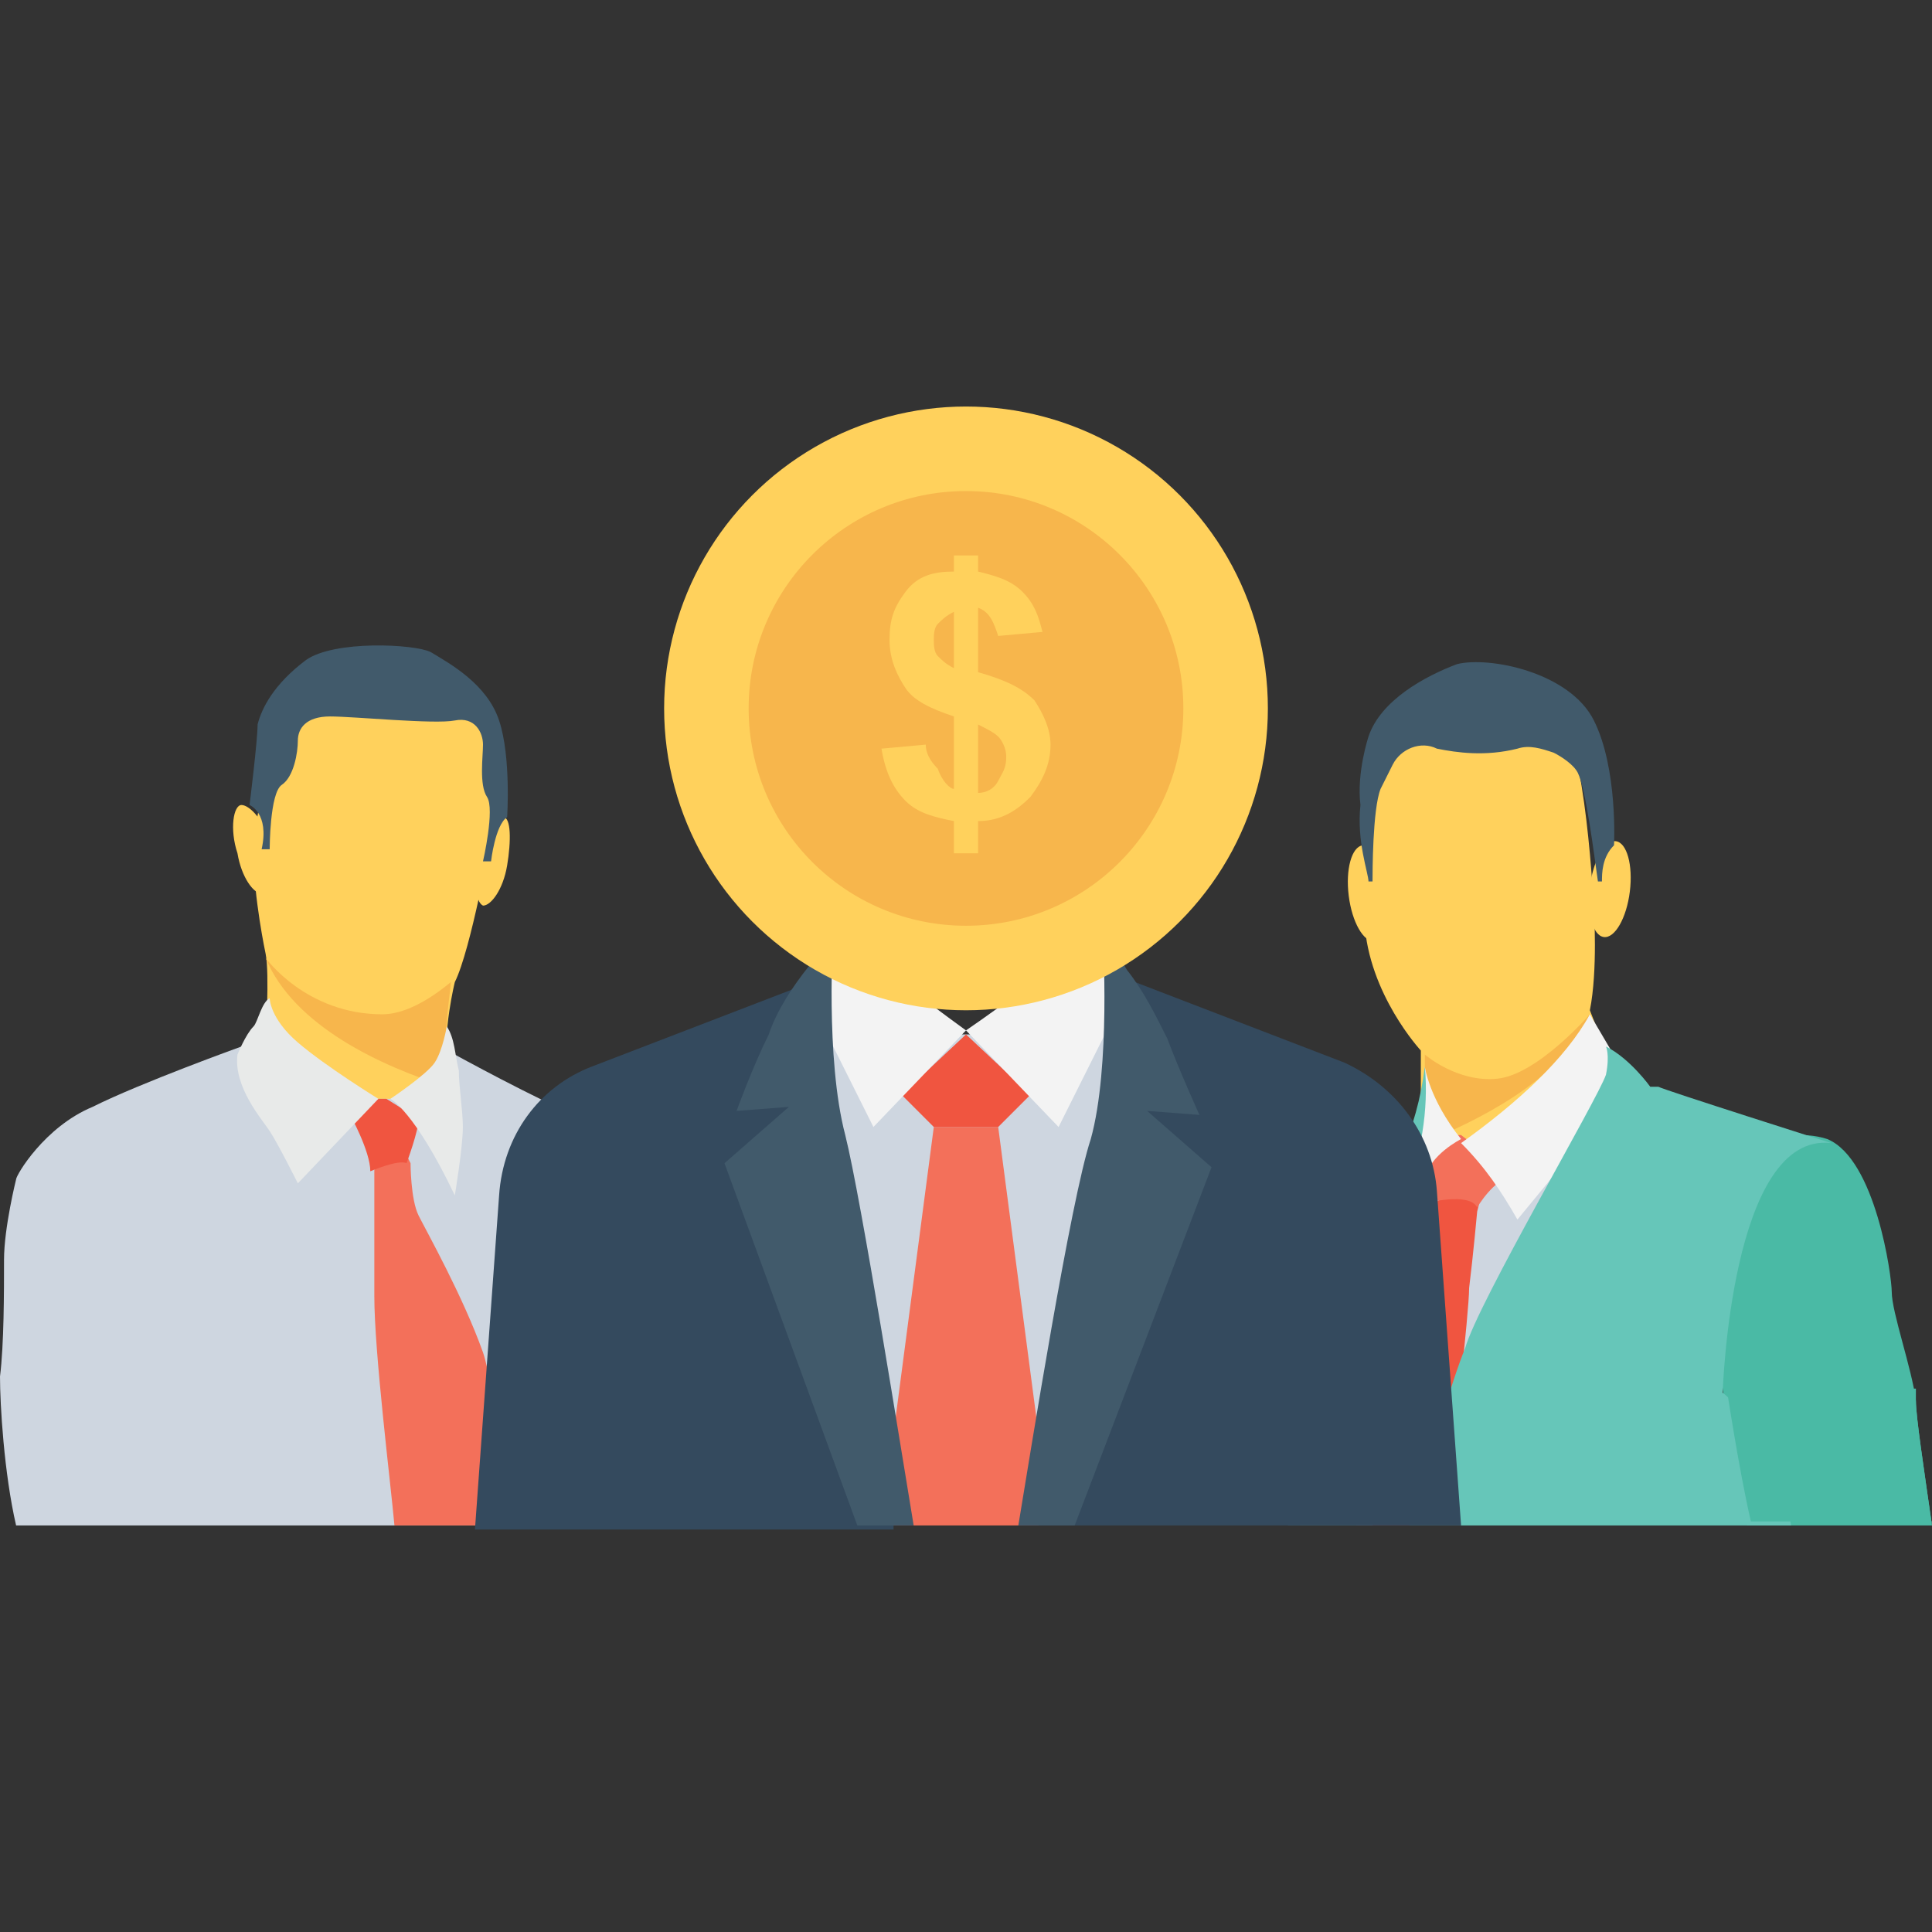 <?xml version="1.0" encoding="utf-8"?>
<!-- Generator: Adobe Illustrator 19.0.1, SVG Export Plug-In . SVG Version: 6.00 Build 0)  -->
<svg version="1.1" id="Layer_1" xmlns="http://www.w3.org/2000/svg" xmlns:xlink="http://www.w3.org/1999/xlink" x="0px" y="0px"
	 viewBox="0 0 48 48" style="enable-background:new 0 0 48 48;" xml:space="preserve">
<rect x="0" y="0" width="48" height="48" fill="#333333" stroke="none"/>
<style type="text/css">
	.st0{fill:#415A6B;}
	.st1{fill:#ADB3BA;}
	.st2{fill:#E8EAE9;}
	.st3{fill:#55C0EB;}
	.st4{fill:#F3705A;}
	.st5{fill:#FFFFFF;}
	.st6{fill:#FFD15C;}
	.st7{fill:#344A5E;}
	.st8{fill:#CED6E0;}
	.st9{fill:#F05540;}
	.st10{fill:#F7B64C;}
	.st11{fill:#F3F3F3;}
	.st12{fill:#66C6B9;}
	.st13{fill:#4ABAA5;}
	.st14{fill:#8AD7F8;}
	.st15{fill:none;}
	.st16{fill:#E53D35;}
</style>
<g>
	<g>
		<g>
			<g>
				<path class="st13" d="M32,37.9h1c-0.4-1.6-0.8-3.2-0.8-3.2l1.6-4.5l-1,0.1c0,0-0.8,0.5-0.9,1.4c-0.1,0.9-0.3,2.1-0.2,2.8
					C31.8,35,32,36.7,32,37.9z"/>
			</g>
			<g>
				<polygon class="st8" points="36.3,37.9 40.2,28.3 36.3,28.3 35.2,28.3 32.2,34 32.9,37.9 				"/>
			</g>
			<g>
				<path class="st6" d="M39.6,22.6c0,0,0.1,1.5-0.1,2.5l0.9,2.3l-4.6,2.5l-0.5-2.7v-1.1c0,0-1.3-1.4-1.4-3.2s0-1.9,0-1.9l0,0
					c0,0-0.2-2.1,0.7-3c0.9-0.8,3.4-0.8,4.1-0.3C39.4,18.3,39.6,22.6,39.6,22.6z"/>
				<g>
					<path class="st9" d="M35.9,37.9c0.2-1.8,0.6-5.3,0.6-5.9c0.1-0.8,0.2-1.9,0.2-1.9l0.1-0.4c-0.5-0.4-1.3,0.3-1.3,0.3
						s-0.3,1.3-0.4,1.7c-0.1,0.4-0.7,2.3-0.8,3.4c-0.1,0.6-0.1,1.7-0.2,2.8H35.9z"/>
				</g>
				<g>
					<path class="st4" d="M35.4,29.1c0,0-0.1,0.5,0,0.8c0,0,1.1-0.3,1.3,0.1c0,0,0.4-0.7,0.9-0.8l-1.3-1h-0.9L35.4,29.1"/>
				</g>
				<path class="st10" d="M39.5,25.2c0,0-1.3,1.5-2.3,1.6s-1.8-0.6-1.8-0.6v1.1l0.2,1C36.5,27.9,38.8,26.9,39.5,25.2z"/>
				<g>
					<path class="st11" d="M36.3,28.3c0,0-0.8,0.4-0.9,1c-0.1,0.6-0.2,0.8-0.2,0.8s0.1-1.4,0.1-1.6c0-0.2,0.1-1.8,0.1-2s0,0,0,0
						S35.5,27.3,36.3,28.3"/>
				</g>
			</g>
			<g>
				<g>
					
						<ellipse transform="matrix(-0.992 0.124 -0.124 -0.992 70.473 39.9)" class="st6" cx="34" cy="22.1" rx="0.5" ry="1.2"/>
				</g>
				<g>
					<ellipse transform="matrix(0.992 0.124 -0.124 0.992 3.057 -4.793)" class="st6" cx="40" cy="22.1" rx="0.5" ry="1.2"/>
				</g>
			</g>
			<g>
				<path class="st0" d="M34,21.9h0.1c0-0.2,0-1.8,0.2-2.3c0.1-0.2,0.2-0.4,0.3-0.6c0.2-0.4,0.7-0.6,1.1-0.4c0.5,0.1,1.2,0.2,2,0
					c0.3-0.1,0.6,0,0.9,0.1c0.2,0.1,0.5,0.3,0.6,0.5c0.2,0.4,0.4,2,0.5,2.7h0.1c0-0.2,0-0.6,0.3-0.9c0,0,0.1-1.9-0.5-3.1
					s-2.6-1.6-3.4-1.4c-0.8,0.3-1.9,0.9-2.2,1.8c0,0-0.3,0.9-0.2,1.7C33.7,20.9,34,21.7,34,21.9z"/>
			</g>
			<g>
				<path class="st11" d="M39.5,25.2c-0.6,1.1-1.8,2.2-3.2,3.2c0.6,0.6,1,1.2,1.4,1.9l2.8-3.4L39.5,25.2"/>
			</g>
			<g>
				<path class="st12" d="M32.3,37.9h1.4c-0.3-1.2-0.6-2.4-0.6-2.9c0-0.7,1.1-3.5,1.8-5.3c0.4-1,0.6-2.1,0.5-3.2
					c-0.1,0.8-0.3,1.5-0.6,2.2L34.6,29c0,0-0.7,0.6-1,0.9c-0.4,0.3-0.7,0.5-0.7,0.5s-1,2.1-0.8,3.6C32.2,34.9,32.2,36.5,32.3,37.9z"
					/>
			</g>
			<g>
				<path class="st13" d="M43.4,37.9H48c-0.2-1.4-0.4-2.7-0.4-3.1C47.5,34,47,32.6,47,32.1c0-0.4-0.4-3.3-1.6-3.8
					c-1.2-0.4-3.2,0.5-3.2,0.5l0.6,5.7C42.8,34.6,43.2,36.5,43.4,37.9z"/>
			</g>
			<g>
				<path class="st12" d="M44.5,37.9c-0.4-2.3-1.7-3.3-1.7-3.3s0.2-6.5,2.7-6.2c0,0-4.1-1.3-4.3-1.4c-0.2,0-0.2,0-0.2,0
					s-0.5-0.7-1.1-1c0,0,0.1,0.2,0,0.7c-0.2,0.6-3.2,5.7-3.5,6.8c-0.3,0.7-1,3.1-1.4,4.4H44.5z"/>
			</g>
			<g>
				<path class="st13" d="M48,37.9c-0.2-1.4-0.4-2.7-0.4-3.1c0-0.1,0-0.2,0-0.3h-4.7c0,0,0.3,2,0.6,3.3H48z"/>
			</g>
		</g>
		<g>
			<g>
				<g>
					<path class="st6" d="M12.6,21.5c-0.1,0.6-0.4,1-0.6,1c-0.2-0.1-0.2-0.6-0.1-1.2c0.1-0.6,0.4-1,0.6-1
						C12.7,20.3,12.7,20.9,12.6,21.5z"/>
				</g>
				<g>
					<path class="st6" d="M6.5,22.2c-0.2,0-0.5-0.4-0.6-1C5.7,20.6,5.8,20,6,20c0.2,0,0.6,0.4,0.7,1C6.9,21.6,6.7,22.2,6.5,22.2z"/>
				</g>
			</g>
			<g>
				<path class="st6" d="M12.2,20.8c0,0-0.5,2.8-0.9,3.6c0,0-0.3,1.2-0.2,2.2c0.1,1,0.1,1,0.1,1l-2.7,0.7l-1.9-2.5
					c0,0,0.1-1.6,0-2.1c0,0-0.3-1.4-0.3-2.5s0.7-3.4,0.7-3.4s0.8-1,0.8-1c0,0,2.3-0.1,2.3-0.1l1.8,0.6
					C12.1,17.5,12.3,19.6,12.2,20.8z"/>
				<path class="st10" d="M11.1,26.6c-0.1-0.9,0.1-2,0.1-2.2c-0.6,0.5-1.2,0.8-1.7,0.8c-1.9,0-2.9-1.4-2.9-1.4
					c0.7,1.7,2.9,2.7,4.5,3.2C11.2,26.9,11.2,26.8,11.1,26.6z"/>
				<g>
					<path class="st8" d="M19.6,37.9H0.4c-0.3-1.3-0.4-3-0.4-3.7c0.1-0.8,0.1-2.1,0.1-2.9c0-0.8,0.3-2,0.3-2c0,0,0,0,0,0
						c0-0.1,0.7-1.3,1.9-1.8C3.5,26.9,6,26,6,26l1.1,1.7l2.3-0.4h0.3l1-0.1l0.6-1c0,0,2,1.1,3.2,1.6c1.2,0.5,2.3,1.5,2.3,1.9
						c0,0,0.7,1.3,0.7,1.9c0,0.6,0.8,2.8,1.1,3.6C19,36,19.5,37,19.6,37.9z"/>
				</g>
				<g>
					<path class="st4" d="M9.8,37.9h2.7c-0.1-1.4-0.2-3.4-0.5-4.3c-0.5-1.4-1.4-3-1.6-3.4c-0.2-0.4-0.2-1.3-0.2-1.3l-0.2-0.4
						c0,0-0.7,0.2-0.7,0.6c0,0,0,1.5,0,3.1C9.3,33.6,9.7,36.8,9.8,37.9z"/>
				</g>
				<g>
					<path class="st9" d="M8.7,27.7c0,0,0.5,0.9,0.5,1.4c0,0,0.7-0.3,0.9-0.2c0,0,0.3-0.8,0.3-1.1c0-0.2,0,0,0,0l-0.8-0.5H9.4
						L8.7,27.7z"/>
				</g>
			</g>
			<g>
				<path class="st0" d="M6.5,21.1l0.2,0c0,0,0-1.4,0.3-1.6c0.3-0.2,0.4-0.8,0.4-1.1c0-0.3,0.2-0.6,0.8-0.6s2.6,0.2,3.1,0.1
					c0.5-0.1,0.7,0.3,0.7,0.6c0,0.3-0.1,1,0.1,1.3c0.2,0.3-0.1,1.6-0.1,1.6h0.2c0,0,0.1-0.9,0.4-1.1c0,0,0.1-1.5-0.2-2.4
					c-0.3-0.9-1.2-1.4-1.7-1.7c-0.4-0.2-2.4-0.3-3.1,0.2c-0.8,0.6-1.1,1.2-1.2,1.6C6.4,18.4,6.2,20,6.2,20S6.7,20.2,6.5,21.1z"/>
			</g>
			<g>
				<g>
					<path class="st2" d="M11.1,25.5c0,0-0.1,0.6-0.3,0.9c-0.2,0.3-1.1,0.9-1.1,0.9s0.6,0.3,1.6,2.4c0,0,0.2-1.2,0.2-1.7
						c0-0.4-0.1-1-0.1-1.4C11.3,26.2,11.3,25.8,11.1,25.5"/>
				</g>
				<g>
					<path class="st2" d="M6.7,24.8c0,0,0,0.5,0.7,1.1c0.7,0.6,2,1.4,2,1.4l-2,2.1c0,0-0.5-1-0.7-1.3c-0.2-0.3-0.9-1.1-0.8-1.9
						c0,0,0.2-0.5,0.4-0.7C6.4,25.4,6.5,24.9,6.7,24.8"/>
				</g>
			</g>
		</g>
		<g>
			<g>
				<polyline class="st8" points="24,25.7 29.7,25.7 26.1,37.4 20.1,37.4 19.8,24.8 23,25.7 24,25.7 				"/>
			</g>
			<g>
				<g>
					<polygon class="st4" points="26.1,37.9 24.8,28 23.2,28 21.9,37.9 					"/>
				</g>
				<g>
					<polygon class="st9" points="24.8,28 25.6,27.2 24,25.7 22.4,27.2 23.2,28 					"/>
				</g>
			</g>
			<g>
				<g>
					<g>
						<path class="st11" d="M21.3,22.2c0,0-0.2,0.8,0,1.2s2.7,2.2,2.7,2.2L21.7,28l-1.5-3l0.5-1.7c0.1-0.3,0.2-0.5,0.3-0.7
							C21.1,22.4,21.2,22.3,21.3,22.2z"/>
					</g>
					<g>
						<g>
							<path class="st7" d="M22.2,37.9L20,27.7l-0.1-3.2l-5.2,2c-1.3,0.5-2.2,1.7-2.3,3.2l-0.6,8.3H22.2z"/>
						</g>
						<g>
							<path class="st0" d="M21.3,37.9h1.4c-0.3-1.8-1.3-8.1-1.7-9.7c-0.5-1.9-0.3-5-0.3-5c-0.2,0.1-0.6,0.8-0.6,0.8
								c-0.4,0.5-0.8,1.1-1,1.7c-0.4,0.8-0.8,1.9-0.8,1.9l1.3-0.1l-1.6,1.4L21.3,37.9z"/>
						</g>
					</g>
				</g>
				<g>
					<g>
						<path class="st11" d="M26.7,22.2c0,0,0.2,0.8,0,1.2c-0.2,0.5-2.7,2.2-2.7,2.2l2.3,2.4l1.5-3l-0.5-1.7
							c-0.1-0.3-0.2-0.5-0.3-0.7C26.9,22.4,26.8,22.3,26.7,22.2z"/>
					</g>
					<g>
						<g>
							<path class="st7" d="M36.3,37.9l-0.6-8.3c-0.1-1.4-1-2.6-2.3-3.2l-5.2-2L28,27.7l-2.2,10.2H36.3z"/>
						</g>
						<g>
							<path class="st0" d="M25.3,37.9h1.4l3.4-8.9l-1.6-1.4l1.3,0.1c0,0-0.5-1.1-0.8-1.9c-0.3-0.6-0.6-1.2-1-1.7
								c0,0-0.4-0.7-0.6-0.8c0,0,0.2,3.2-0.3,5C26.6,29.8,25.6,36.1,25.3,37.9z"/>
						</g>
					</g>
				</g>
			</g>
		</g>
		<g>
			<circle class="st6" cx="24" cy="17.6" r="7.5"/>
			<circle class="st10" cx="24" cy="17.6" r="5.4"/>
			<g>
				<g>
					<path class="st6" d="M23.7,19.6v-1.8c-0.6-0.2-1-0.4-1.2-0.7s-0.4-0.7-0.4-1.2c0-0.5,0.1-0.8,0.4-1.2s0.7-0.5,1.2-0.5v-0.4h0.6
						v0.4c0.4,0.1,0.8,0.2,1.1,0.5c0.3,0.3,0.4,0.6,0.5,1l-1.1,0.1c-0.1-0.3-0.2-0.6-0.5-0.7v1.6c0.7,0.2,1.1,0.4,1.4,0.7
						c0.2,0.3,0.4,0.7,0.4,1.1c0,0.5-0.2,0.9-0.5,1.3c-0.3,0.3-0.7,0.6-1.3,0.6v0.8h-0.6v-0.8c-0.5-0.1-0.9-0.2-1.2-0.5
						c-0.3-0.3-0.5-0.7-0.6-1.3l1.1-0.1c0,0.2,0.1,0.4,0.3,0.6C23.4,19.4,23.6,19.6,23.7,19.6z M23.7,15.2c-0.2,0.1-0.3,0.2-0.4,0.3
						c-0.1,0.1-0.1,0.3-0.1,0.4c0,0.1,0,0.3,0.1,0.4c0.1,0.1,0.2,0.2,0.4,0.3V15.2z M24.3,19.7c0.2,0,0.4-0.1,0.5-0.3
						c0.1-0.2,0.2-0.3,0.2-0.6c0-0.2-0.1-0.4-0.2-0.5s-0.3-0.2-0.5-0.3V19.7z"/>
				</g>
			</g>
		</g>
	</g>
</g>
</svg>
